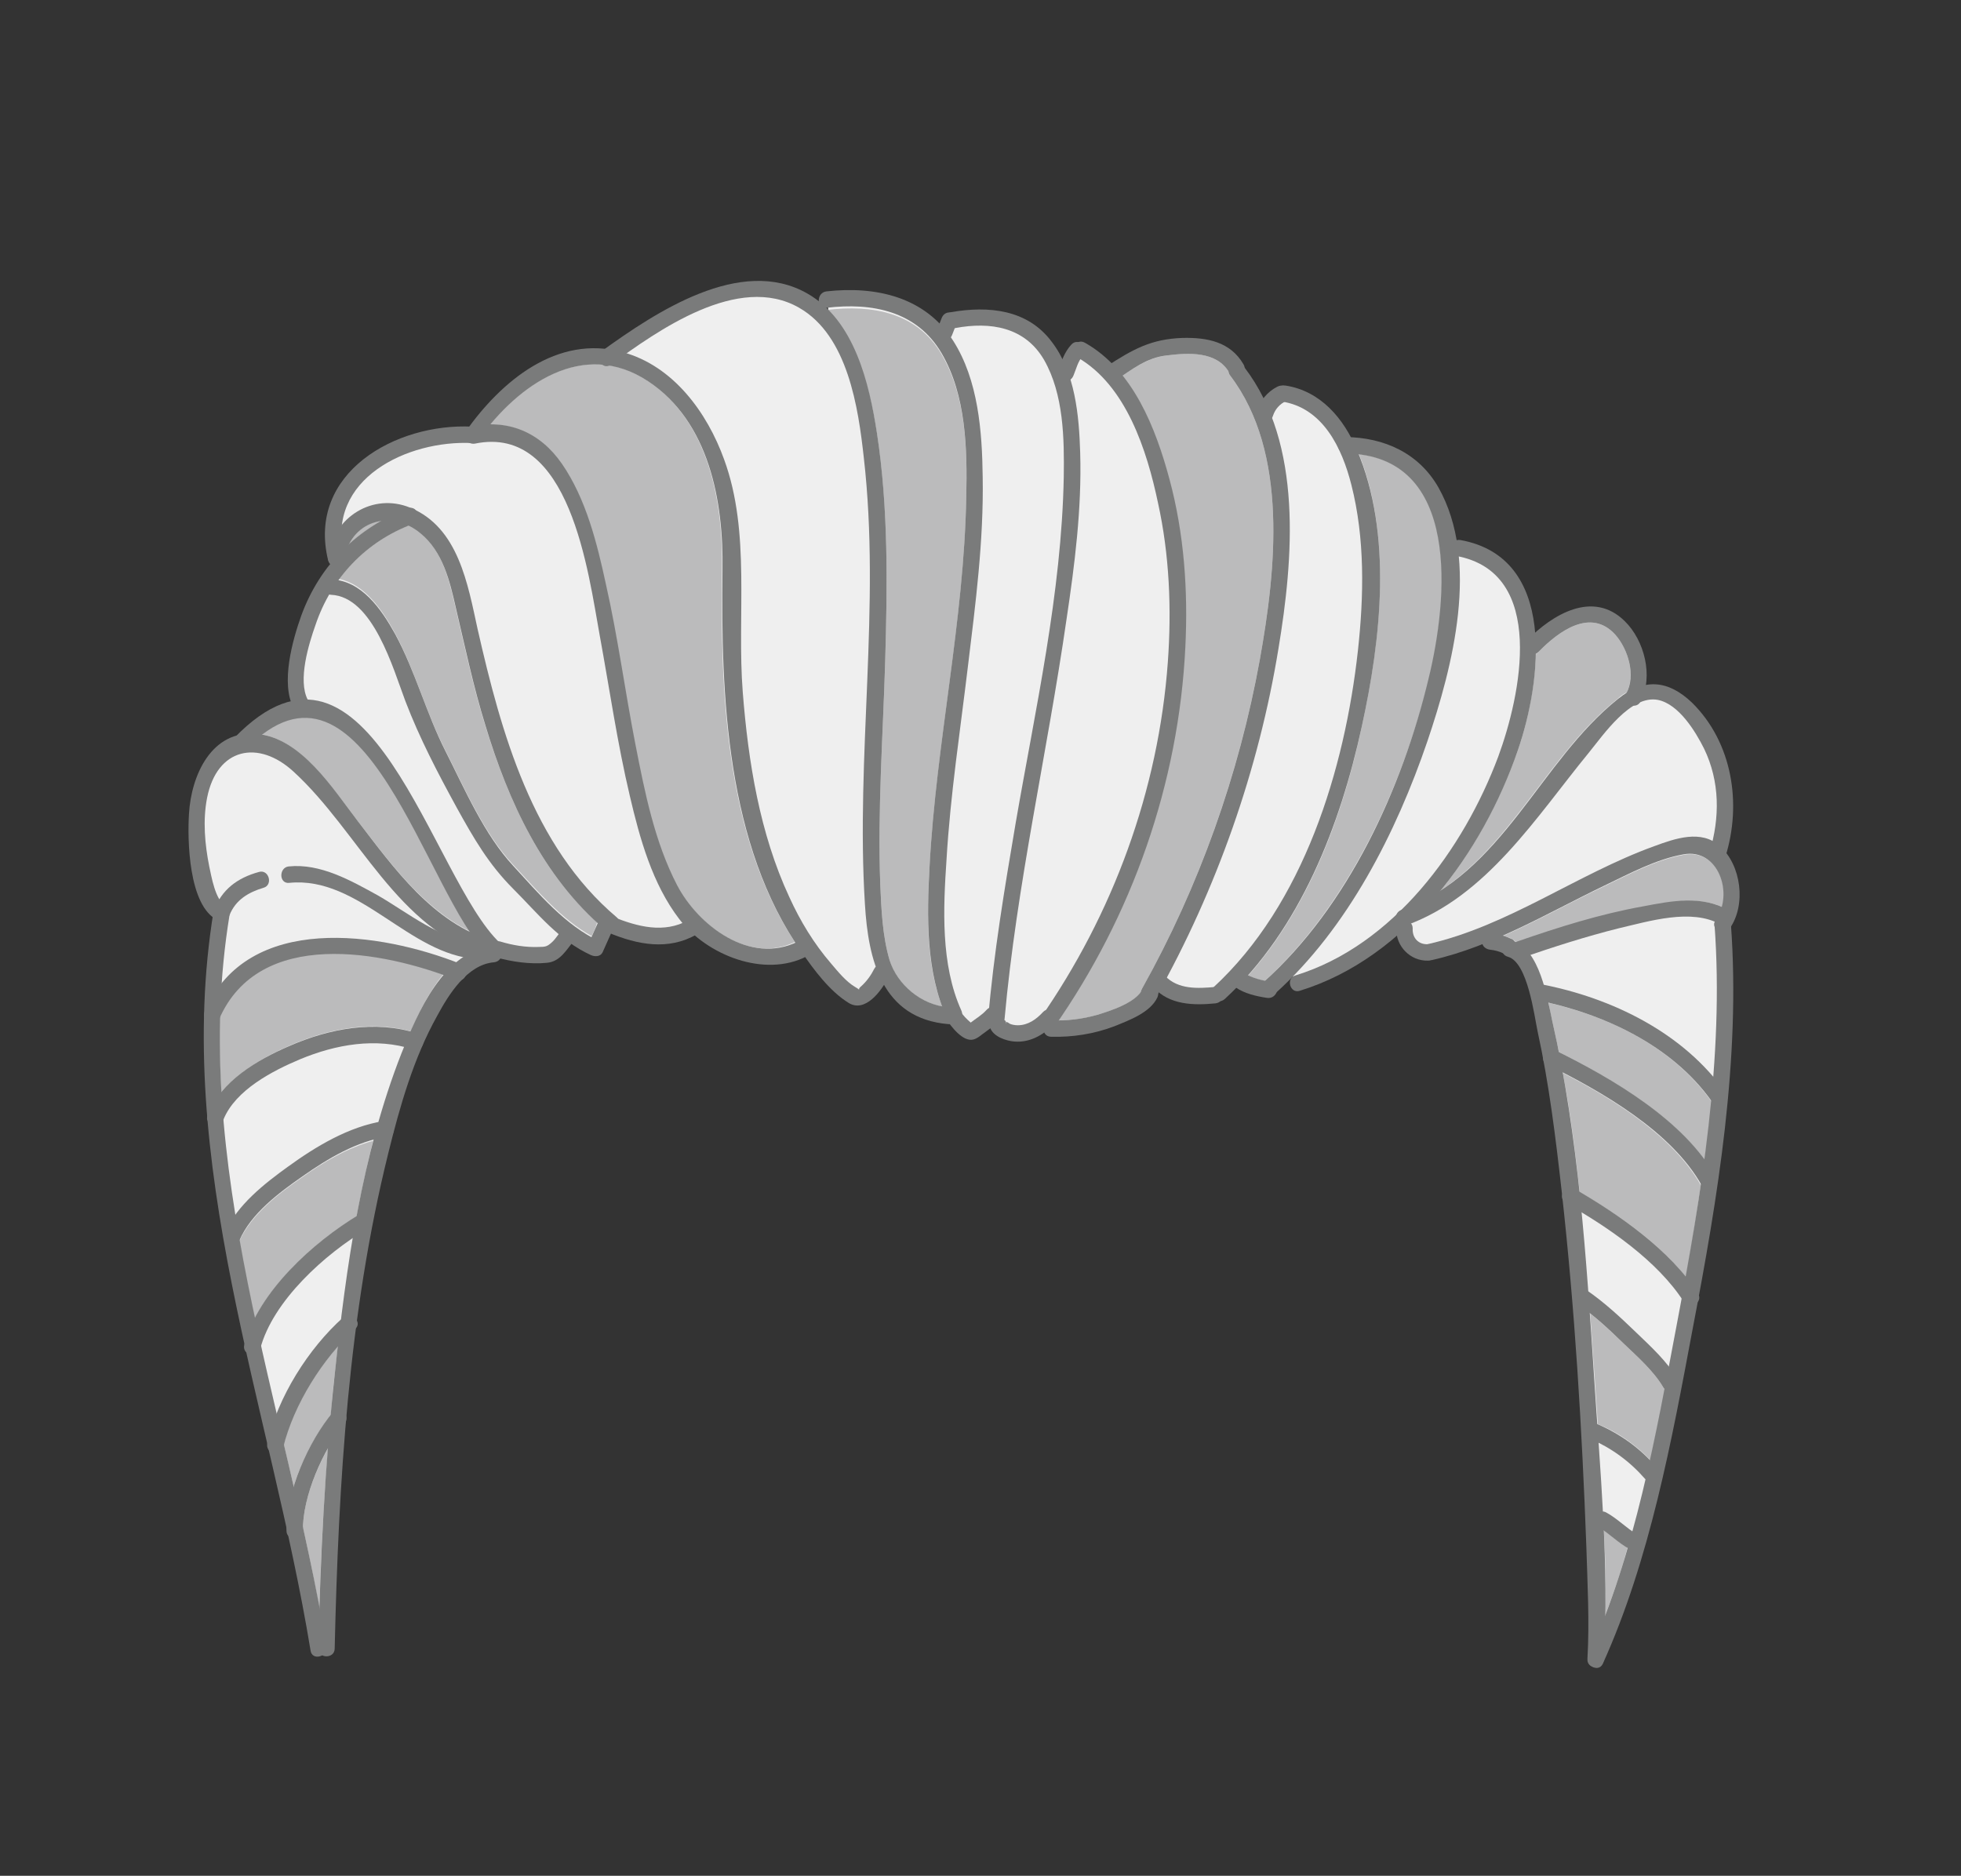 <?xml version="1.0" encoding="utf-8"?>
<!-- Generator: Adobe Illustrator 19.2.0, SVG Export Plug-In . SVG Version: 6.00 Build 0)  -->
<svg version="1.1" id="Layer_1" xmlns="http://www.w3.org/2000/svg" xmlns:xlink="http://www.w3.org/1999/xlink" x="0px" y="0px"
	 viewBox="0 0 358 342.5" style="enable-background:new 0 0 358 342.5;" xml:space="preserve">
<rect x="0" y="0" width="358" height="342.5" fill="#333333" stroke="none"/>
<style type="text/css">
	.st0{fill:#EFEFEF;}
	.st1{fill:#BBBBBC;}
	.st2{fill:#7A7B7B;}
</style>
<g>
	<g>
		<path class="st0" d="M292,300.3c0.2-4.9,0-9.9-0.2-14.8c0-1.1-0.1-2.2-0.1-3.3c-0.8-22.9-2.2-43.6-4.3-63.4l0-0.4l-0.1-0.1l0-0.1
			l-0.1-1c-0.8-7.6-1.8-15.7-3.3-23.8l-0.1-0.3l0-0.1l0-0.1l-0.1-0.3c-0.4-1.9-0.7-3.4-1-4.9c-0.1-0.4-0.2-0.9-0.3-1.5
			c-1.1-6.1-2.6-12.2-6.3-13.5l-0.2-0.4l-0.7-0.3c-0.9-0.4-1.8-0.6-2.8-0.7l-0.6-1.6l-1.9,0.7c-3.2,1.3-6.1,2.2-8.9,2.8l-0.3-0.1
			l-0.1,0l-0.2,0c-1.7,0-3.2-1.2-3.5-2.9l-0.7-3.3l-2.6,2.2c-5.3,4.5-11,7.8-16.9,9.6c0,0,0.1,0,0.1,0c0.3,0,0.5,0.2,0.6,0.3
			c0.1,0.2,0,0.4-0.1,0.5l-2.9-2.7c-1,1-1.8,1.8-2.7,2.6l-0.4,0.3l-0.1,0.2c-1.4-0.3-3.2-0.7-4.5-1.5l-1.4-0.9l-1.1,1.2
			c-0.6,0.6-1.2,1.2-1.9,1.9l-0.5,0.1l-0.3,0.3c-0.9,0.1-1.8,0.1-2.5,0.1c-2.7,0-4.7-0.6-6.2-1.8l-1.9-1.5l-1.3,2.3l-0.2,0.4l0,0.4
			c-1,2-4.3,3.3-6.7,4.2c-3.1,1.2-6.5,1.8-10.1,1.8c-0.1,0-0.2,0-0.3,0l-0.9-1.9l-2,1.4c-1.2,0.9-2.5,1.3-3.7,1.3
			c-0.3,0-0.6,0-0.8-0.1c-1.1-0.2-2-0.6-2.2-1.1l-1-2.4l-2.1,1.6c-0.3,0.2-0.6,0.5-0.9,0.7l-0.4,0.3c-0.3,0.2-0.8,0.6-1,0.7
			c-0.2,0-1.2-0.6-2.3-2.2l-0.6-0.9l-1.1,0.1c-4.6-0.4-7.9-2.4-10.1-6.1l-1.7-2.8l-1.8,2.8c-1.2,2-2.5,2.9-3.2,2.9
			c-0.1,0-0.3,0-0.6-0.2c-2.7-1.7-5.3-5-7.4-8l-1-1.4l-1.5,0.7c-1.7,0.8-3.5,1.2-5.6,1.2c-4.2,0-8.8-1.8-12.4-4.7l-1-0.9l-1.2,0.6
			c-1.7,0.9-3.6,1.4-5.7,1.4c-2.4,0-5-0.6-8-1.8l-1.8-0.7l-2,4.4c-0.9-0.4-1.9-1-2.9-1.7l-1.6-1.1l-1.5,1.9
			c-1.1,1.5-1.8,2.3-2.9,2.4c-0.5,0-1.1,0.1-1.7,0.1c-1.9,0-3.9-0.3-6.1-0.8l-1.3-0.3l-0.7,1c-2.2,0.2-4.3,1.3-6.2,3.1l-0.3,0.3
			l-0.1,0.1l-0.1,0l-0.3,0.4c-2,2.1-3.5,4.7-4.8,6.9c-4,7.3-6.4,15.3-8,21.4l-0.1,0.2l0,0.1l0,0.1l-0.1,0.3
			c-0.3,1.1-0.6,2.3-0.9,3.4c-2.4,9.6-4.2,19.8-5.7,30.9l-0.1,0.5l0,0.1l-0.1,0.1l-0.1,0.5c-0.7,5.2-1.3,10.7-1.8,16.3l0,0.3l0,0.1
			l-0.1,0.1l0,0.3c-1,11.9-1.7,24.8-2,40.8l-0.4-0.2l-0.3,0.2c-1-6-2.3-12.4-3.9-20.1l-0.1-0.5l-0.2-0.2l0-0.5l0-0.2
			c-1.1-5-2.3-10-3.3-14.3l-0.1-0.5l-0.1-0.1l0-0.2l-0.4-1.6c-1.2-5.1-2.4-10.4-3.6-15.6l-0.1-0.4l-0.1-0.1l0-0.2l-0.1-0.4
			c-5.4-24.6-9.9-51.1-5.8-77.6l0.2-1.2l-0.9-0.7c-3.3-2.5-3.9-11.6-3.6-17.1c0.3-4.9,2.4-11,7.2-12.4l0.5-0.1l0.4-0.4
			c3.2-3.2,6.2-5.2,9-5.8l2.1-0.5l-0.6-2.1c-1-3.1-0.3-8.2,1.9-14.3c1.2-3.3,2.8-6.2,4.9-8.9l1.2-1.5l-1.2-1.1
			c-1.2-5-0.3-9.4,2.7-13.1c4.1-5.3,12.1-8.7,20.3-8.7c0.2,0,0.4,0,0.7,0l1,0l0.6-0.8c4.6-6.2,12-13.6,21.3-13.6
			c0.6,0,1.1,0,1.7,0.1l0.8,0.1l0.6-0.4c8.3-6,18-12.1,26.9-12.1c2.9,0,5.6,0.7,8,2.1c0.6,0.3,1.2,0.8,1.9,1.3l3.4,2.7l-0.2-4.1
			c1.3-0.1,2.5-0.2,3.8-0.2c6.3,0,11.3,1.9,14.9,5.6l2.2,2.2l1.4-3.6l0.1,0l0.3-0.1c1.8-0.3,3.4-0.5,4.9-0.5c5,0,8.9,1.7,11.4,5.1
			c0.6,0.8,1.2,1.8,1.7,2.8l1.9,3.9l1.7-4c0.3-0.8,0.7-1.4,1-1.8l0.2,0l0.3-0.1c1.5,0.9,2.9,2,4.2,3.3l1.1,1.2L204,68
			c4.5-2.9,7.3-4.2,12-4.3c0.2,0,0.5,0,0.7,0c4.3,0,6.9,1.2,8.5,3.7l0,0.5l0.4,0.5c1.2,1.6,2.3,3.4,3.2,5.3l1.5,3l2-2.7
			c0.5-0.7,1.1-1.2,1.8-1.6l0.2,0l0.1,0c5.3,0.8,8.6,5,10.4,8.4l0.5,1l1.1,0.1c4.6,0.2,10.8,1.8,14.4,8.1c1.5,2.6,2.5,5.7,3.1,9
			l0.4,2.1l2-0.5c7.2,1.3,11.2,6.4,11.9,15.1l0.3,4l3-2.7c3.1-2.8,6.2-4.3,8.8-4.3c1.8,0,3.3,0.7,4.7,2.1c2.5,2.5,3.9,6.6,3.3,10
			l-0.4,2.7l2.7-0.4c0.3-0.1,0.6-0.1,1-0.1c1.9,0,3.7,0.9,5.6,2.8c6.2,6,8.5,16,5.8,25.4l-0.3,1l0.6,0.8c2.4,3.1,2.8,8.1,0.8,11.2
			l-0.4,0.6l0,0.7c1.6,22.4-2,45.6-6,67.3l-0.1,0.2v0l0.1,0l0,0.2c-0.3,1.8-0.6,3.5-1,5.3l-0.4,2C303.1,263.2,299.4,282.8,292,300.3
			z"/>
	</g>
	<g>
		<path class="st1" d="M280.4,119.4c0.2-0.1,0.4-0.2,0.5-0.4c3.6-3.7,9.5-8.1,14-3.1c2.3,2.6,3.7,7.2,2.1,10.5
			c-0.6,0.3-1.2,0.7-1.7,1.2c-12.3,9.8-19,26.2-32.2,34.9c6.2-7.7,10.9-16.7,14-25.5C278.8,132.1,280.2,125.6,280.4,119.4z"/>
		<path class="st1" d="M58.3,293.6c-0.9-4.9-1.9-9.8-3-14.7c0.1-4.6,2.1-10,4.6-14.5C59.1,274.1,58.6,283.8,58.3,293.6z"/>
		<path class="st1" d="M61.1,251c-0.3,2.4-0.5,4.9-0.7,7.3c-2.7,3.5-5.3,8.3-6.8,13.1c-0.6-2.6-1.2-5.1-1.8-7.7
			c1.6-6.3,5.4-12.9,9.9-17.9C61.5,247.5,61.3,249.3,61.1,251z"/>
		<path class="st1" d="M65.1,222.1c-6.8,4.2-14.7,11-18.6,18.7c-1-4.7-2-9.5-2.8-14.2c2.2-4.9,7.2-8.7,11.4-11.6
			c3.9-2.8,8.3-5.4,13-6.7C67,212.8,66,217.4,65.1,222.1z"/>
		<path class="st1" d="M75,188.3c-7.4-2-15.2-0.4-22.1,2.6c-4.4,1.9-9.3,4.7-12.5,8.5c-0.3-4.5-0.4-9.1-0.3-13.7
			c7-15.5,27.3-12.6,40.8-7.8C78.4,181,76.5,184.8,75,188.3z"/>
		<path class="st1" d="M65.3,149.9c-4.3-5.5-9.9-14.4-17.5-15.8c17.7-13.7,28.2,21.3,37.9,35.9C77.2,165.8,71,157.3,65.3,149.9z"/>
		<path class="st1" d="M108,170.9c-5.6-3.1-10.1-8.5-14.4-13.1c-5.3-5.7-8.9-14.1-12.4-21c-3.5-6.9-5.5-14.6-9.2-21.4
			c-2.2-4-5.4-8.7-10.1-9.7c3.2-4.3,7.6-7.7,12.8-9.8c0.7,0.4,1.4,0.8,2,1.3c4,3.3,5.3,8.6,6.4,13.5c1.7,7.2,3.2,14.4,5.4,21.5
			c4.1,13.4,10,26.7,20.5,36.2C108.8,169.3,108.4,170.1,108,170.9z"/>
		<path class="st1" d="M63.6,99.5c1.3-2.6,3.6-4.2,6.3-4.5C67.6,96.3,65.5,97.8,63.6,99.5z"/>
		<path class="st1" d="M123.5,161.6c-4.1-7.9-5.9-17-7.6-25.7c-1.9-9.7-3.2-19.6-5.4-29.3c-1.6-7.4-3.6-15.5-8-21.9
			c-3.3-4.7-7.8-7.2-13.1-7.2c5.4-6.5,12.9-11.7,20.8-10.9c0.1,0,0.3,0.1,0.4,0c2.5,0.3,5,1.2,7.6,2.9c11.2,7.4,13.8,22,13.6,34.4
			c-0.3,22.3,0.6,48.7,13.3,68.1C136.6,176.1,127.3,168.8,123.5,161.6z"/>
		<path class="st1" d="M162.4,175.3c-1.3-4.4-1.5-9.2-1.7-13.8c-0.5-13.6,0.5-27.2,0.9-40.8c0.4-13.8,0.6-27.7-1.5-41.5
			c-1.2-7.7-3.3-16.6-9.2-22.6c0,0,0,0,0,0c8.3-1,16.5,0.4,21,8.1c4.5,7.7,4.7,17.5,4.5,26.1c-0.4,22.7-5.5,44.9-6.7,67.5
			c-0.5,8.4-0.7,17.5,2.3,25.5C167.5,182.9,163.6,179.5,162.4,175.3z"/>
		<path class="st1" d="M208.5,180.5c-0.1,0.2-0.2,0.4-0.2,0.7c-1.6,2.1-5.9,3.5-8,4.1c-2.3,0.7-4.7,1-7.1,1
			c13.7-20.1,21.9-43.9,23.1-68.2c0.5-10.2-0.2-20.6-2.9-30.6c-1.7-6.4-4.2-13.5-8.5-18.9c2.5-1.7,4.9-3.3,8.1-3.7
			c3.9-0.5,8.9-0.8,11.3,2.9c0,0.3,0.1,0.5,0.3,0.8c10.7,14.1,8.3,35.6,5.4,51.8C226.2,141.3,218.9,161.9,208.5,180.5z"/>
		<path class="st1" d="M230.9,179.1c-1.1-0.2-2.1-0.5-3-1c11.1-12.5,17.3-29.4,20.7-45.4c3.4-15.6,5.6-34.5-0.5-49.8
			c18.7,2.2,16.1,27.2,12.8,41C256,143.7,246.2,165.1,230.9,179.1z"/>
		<path class="st1" d="M293.1,294.8c0.1-5.1,0-10.2-0.3-15.4c1.5,1,2.8,2.3,4.3,3.2C296,286.8,294.6,290.8,293.1,294.8z"/>
		<path class="st1" d="M301.3,266.6c-2.7-2.8-5.8-5-9.4-6.5c-0.1,0-0.2-0.1-0.2-0.1c-0.2-2.9-0.4-5.9-0.6-8.8
			c-0.3-3.8-0.5-7.6-0.8-11.4c2.1,1.7,4.1,3.6,6.1,5.5c2.5,2.4,5.5,5,7.3,8.1c0.1,0.2,0.2,0.3,0.3,0.4
			C303.1,258,302.2,262.3,301.3,266.6z"/>
		<path class="st1" d="M307.8,233.2c-5-6.3-12.6-11.6-19.4-15.5c-0.8-7.3-1.7-14.6-3.1-21.8c9.3,4.8,20.2,11.6,25.2,20.5
			C309.7,222,308.8,227.6,307.8,233.2z"/>
		<path class="st1" d="M311.2,211.8c-6.3-8.6-17.5-15.1-26.6-19.7c-0.4-1.9-0.8-3.8-1.2-5.6c-0.2-0.9-0.5-2.1-0.7-3.4
			c11.4,2.6,22.9,8.3,29.8,18.1C312.1,204.7,311.7,208.3,311.2,211.8z"/>
		<path class="st1" d="M314.4,165.6c-4.6-2-9.5-0.9-14.4,0c-7.8,1.4-15.4,3.8-22.9,6.4c-0.1,0-0.2,0.1-0.3,0.1c0,0-0.1,0-0.1,0
			c-0.1-0.3-0.3-0.5-0.6-0.6c-0.5-0.3-1.1-0.5-1.7-0.6c6.3-2.8,12.4-6.2,18.5-9.1c4.6-2.2,9.4-4.8,14.4-5.7
			C312.8,155,315.7,160.9,314.4,165.6z"/>
		<path class="st1" d="M183.4,186.4c0,0.1,0.1,0.1,0.1,0.2c0,0,0,0,0,0C183.5,186.3,183.4,186.3,183.4,186.4z"/>
	</g>
	<g>
		<g>
			<path class="st2" d="M112.6,167.5c-15.4-13-21.1-33.7-25.4-52.6c-1.8-8.2-3.5-18.6-12.3-22.2c-6.8-2.8-14,1.7-15,8.9
				c-0.3,1.9,2.6,2.7,2.9,0.8c1-7.2,8.5-9.6,14-5c4,3.3,5.3,8.6,6.4,13.5c1.7,7.2,3.2,14.4,5.4,21.5c4.2,13.9,10.5,27.7,21.8,37.3
				C111.9,170.8,114,168.7,112.6,167.5L112.6,167.5z"/>
		</g>
		<g>
			<path class="st2" d="M86.2,77.9c-13.9-0.7-30.2,8.4-26.3,24.4c0.5,1.9,3.4,1.1,2.9-0.8c-3.4-14.1,11.7-21.2,23.4-20.6
				C88.1,81,88.1,78,86.2,77.9L86.2,77.9z"/>
		</g>
		<g>
			<path class="st2" d="M91.3,172.2c-12.5-11.7-23.9-62.9-48.5-37.5c-1.3,1.4,0.8,3.5,2.1,2.1c21.6-22.3,32.9,27,44.2,37.5
				C90.6,175.6,92.7,173.5,91.3,172.2L91.3,172.2z"/>
		</g>
		<g>
			<path class="st2" d="M74.5,92.8c-9.2,3.5-16.1,10.3-19.5,19.6c-1.6,4.5-3.8,12.3-1.4,16.9c0.9,1.7,3.5,0.2,2.6-1.5
				c-1.9-3.6,0.2-10.3,1.4-13.7c2.9-8.6,9.2-15.2,17.7-18.4C77.1,95.1,76.3,92.2,74.5,92.8L74.5,92.8z"/>
		</g>
		<g>
			<path class="st2" d="M47.3,159.2c-4,1.1-6.8,3.2-8.3,7.1c0.7-0.3,1.5-0.6,2.2-0.9c-1.9-1-2.6-5.4-3-7.2c-0.8-4-1.2-8.4-0.4-12.5
				c1.8-9.2,9.4-10.7,15.8-4.8c12,11,18.8,28.8,35.6,33.8c1.9,0.5,2.6-2.3,0.8-2.9c-10.9-3.2-18.1-13.3-24.7-21.9
				c-4.4-5.7-10.3-15.2-18.4-15.9c-8.3-0.8-12,7.6-12.4,14.6c-0.3,4.7-0.1,16.8,5.2,19.4c0.9,0.5,1.8,0,2.2-0.9
				c1.1-2.8,3.5-4.2,6.2-5C49.9,161.6,49.1,158.7,47.3,159.2L47.3,159.2z"/>
		</g>
		<g>
			<path class="st2" d="M84.1,176c-14.6-5.8-38.8-9.5-46.7,8.6c-0.8,1.8,1.8,3.3,2.6,1.5c7.3-16.8,29.9-12.5,43.3-7.2
				C85.1,179.6,85.9,176.7,84.1,176L84.1,176z"/>
		</g>
		<g>
			<path class="st2" d="M76.2,188.7c-7.7-2.5-16.1-0.9-23.4,2.3c-5.8,2.5-12.5,6.4-14.9,12.6c-0.7,1.8,2.2,2.6,2.9,0.8
				c2.2-5.4,9-8.9,14-11c6.5-2.7,13.8-4,20.6-1.8C77.3,192.2,78.1,189.3,76.2,188.7L76.2,188.7z"/>
		</g>
		<g>
			<path class="st2" d="M70,204.7c-6.3,1-12.3,4.6-17.4,8.3c-4.3,3.1-9.3,7-11.5,12c-0.8,1.8,1.8,3.3,2.6,1.5
				c2.1-4.9,7.2-8.7,11.5-11.7c4.7-3.3,9.9-6.4,15.6-7.3C72.7,207.3,71.9,204.4,70,204.7L70,204.7z"/>
		</g>
		<g>
			<path class="st2" d="M65.5,221.8c-8.3,5-18.3,14-20.9,23.7c-0.5,1.9,2.4,2.7,2.9,0.8c2.3-8.8,11.9-17.4,19.5-21.9
				C68.7,223.4,67.2,220.8,65.5,221.8L65.5,221.8z"/>
		</g>
		<g>
			<path class="st2" d="M62.7,240.5c-6.4,5.7-12,14.6-13.9,23c-0.4,1.9,2.4,2.7,2.9,0.8c1.9-7.8,7.2-16.3,13.2-21.7
				C66.2,241.4,64.1,239.3,62.7,240.5L62.7,240.5z"/>
		</g>
		<g>
			<path class="st2" d="M60.8,257.8c-4.5,5.4-8.6,14.6-8.5,21.7c0,1.9,3,1.9,3,0c-0.1-6.3,3.7-14.8,7.6-19.6
				C64.1,258.5,62,256.3,60.8,257.8L60.8,257.8z"/>
		</g>
		<g>
			<path class="st2" d="M90.2,172.7c-9.2,0.8-14,12.3-16.9,19.6c-7.3,18.6-10.1,39-12.2,58.7c-1.8,16.6-2.6,33.3-3,50
				c0,1.9,3,1.9,3,0c0.7-30.2,2.5-61.1,9.8-90.5c2.1-8.5,4.6-17.3,8.9-25c2.1-3.9,5.5-9.4,10.4-9.8
				C92.1,175.5,92.1,172.5,90.2,172.7L90.2,172.7z"/>
		</g>
		<g>
			<path class="st2" d="M175.5,184.5c-3.8-8.4-3.3-18.7-2.7-27.6c0.7-11.8,2.5-23.5,3.9-35.2c1.4-11.5,2.9-23,2.7-34.6
				c-0.1-8.3-0.8-17.7-5.4-24.9c-5.1-8-14.1-10-23.1-9c-1.9,0.2-1.9,3.2,0,3c8.3-1,16.5,0.6,21,8.3c4.5,7.7,4.7,17.6,4.5,26.2
				c-0.4,22.7-5.5,44.9-6.7,67.5c-0.5,9.2-0.7,19.2,3.2,27.8C173.7,187.7,176.3,186.2,175.5,184.5L175.5,184.5z"/>
		</g>
		<g>
			<path class="st2" d="M183.4,186c2.2-24.5,7.8-48.6,11.3-72.9c1.5-10,2.8-20.2,2.5-30.4c-0.2-6.8-0.9-14.7-5.2-20.3
				c-4.4-5.9-11.5-6.6-18.4-5.4c-1.9,0.4-1.1,3.2,0.8,2.9c6.4-1.2,12.7-0.2,16.2,5.8c3.6,6.3,3.7,14.4,3.6,21.4
				c-0.4,21.3-5.2,42.4-8.8,63.3c-2,11.8-4,23.7-5,35.6C180.2,188,183.2,188,183.4,186L183.4,186z"/>
		</g>
		<g>
			<path class="st2" d="M192.4,187.6c14.3-20.4,22.8-44.6,24-69.5c0.5-10.2-0.2-20.6-2.9-30.6c-2.5-9.3-6.6-19.9-15.4-24.9
				c-1.7-1-3.2,1.6-1.5,2.6c9,5.1,12.8,17.1,14.8,26.6c2.1,9.5,2.5,19.4,1.8,29.1c-1.7,23.4-10,46-23.4,65.2
				C188.7,187.7,191.3,189.2,192.4,187.6L192.4,187.6z"/>
		</g>
		<g>
			<path class="st2" d="M211.1,182c11-19.6,18.7-41.5,22.3-63.6c2.7-16.3,4.5-37.3-6.2-51.3c-1.2-1.5-3.8,0-2.6,1.5
				c10.7,14.1,8.3,35.6,5.4,51.8c-3.8,21-11.1,41.5-21.5,60.1C207.5,182.2,210.1,183.7,211.1,182L211.1,182z"/>
		</g>
		<g>
			<path class="st2" d="M223.6,182.4c13.8-12.7,21.1-31.8,25-49.7c3.5-15.9,5.7-35.2-0.9-50.6c-2.4-5.7-6.6-10.7-13-11.7
				c-1.9-0.3-2.7,2.6-0.8,2.9c7.6,1.1,11.1,8.5,12.8,15.2c2.5,9.8,2.3,20.3,1.2,30.3c-2.4,21.7-9.9,46.3-26.4,61.5
				C220,181.6,222.2,183.7,223.6,182.4L223.6,182.4z"/>
		</g>
		<g>
			<path class="st2" d="M232.8,181.4c13.3-12,22.1-29.4,27.8-46.1c4.6-13.6,9.6-32.8,2-46.3c-3.6-6.3-9.9-9.1-16.9-9.2
				c-1.9,0-1.9,3,0,3c21.2,0.3,18.6,26.8,15.1,41.1c-4.8,20-14.6,41.5-30.1,55.4C229.2,180.5,231.4,182.6,232.8,181.4L232.8,181.4z"
				/>
		</g>
		<g>
			<path class="st2" d="M256.6,169c14.8-5.3,23.9-19.9,33.4-31.5c2.7-3.3,7.7-10.7,12.7-9.7c3.8,0.8,6.8,5.7,8.4,8.9
				c2.9,6,2.9,12.6,1,18.9c-0.6,1.8,2.3,2.6,2.9,0.8c3-9.6,1.3-20.8-6.1-28.1c-4.4-4.2-8.8-4.5-13.5-0.7
				c-14.4,11.5-21,31.9-39.5,38.5C254,166.8,254.8,169.7,256.6,169L256.6,169z"/>
		</g>
		<g>
			<path class="st2" d="M280.9,119c3.6-3.7,9.5-8.1,14-3.1c2.3,2.6,3.8,7.4,2,10.7c-0.9,1.7,1.7,3.2,2.6,1.5
				c2.4-4.6,0.7-11.2-2.9-14.7c-5.8-5.7-13.2-1.2-17.8,3.5C277.5,118.3,279.6,120.4,280.9,119L280.9,119z"/>
		</g>
		<g>
			<path class="st2" d="M261.4,175.3c11.1-2.5,21.3-8.7,31.5-13.6c4.6-2.2,9.4-4.8,14.4-5.7c6.4-1.2,9.3,7.2,5.9,12
				c-1.1,1.6,1.5,3.1,2.6,1.5c3-4.3,2.1-11.5-1.8-15c-3.4-3.1-8.2-1.4-12,0c-14.1,5.1-26.7,14.6-41.4,17.9
				C258.7,172.9,259.5,175.7,261.4,175.3L261.4,175.3z"/>
		</g>
		<g>
			<path class="st2" d="M280.5,182.6c12.1,2.4,24.7,8.2,32,18.5c1.1,1.6,3.7,0.1,2.6-1.5c-7.7-11-20.8-17.4-33.8-19.9
				C279.4,179.3,278.6,182.2,280.5,182.6L280.5,182.6z"/>
		</g>
		<g>
			<path class="st2" d="M282.5,194.4c9.9,4.9,22.7,12.2,28.2,22.1c0.9,1.7,3.5,0.2,2.6-1.5c-5.7-10.4-19-18.1-29.3-23.2
				C282.3,191,280.7,193.6,282.5,194.4L282.5,194.4z"/>
		</g>
		<g>
			<path class="st2" d="M285.9,219.7c7.6,4.3,16.7,10.5,21.5,18c1,1.6,3.6,0.1,2.6-1.5c-5-7.9-14.5-14.5-22.5-19.1
				C285.7,216.1,284.2,218.7,285.9,219.7L285.9,219.7z"/>
		</g>
		<g>
			<path class="st2" d="M288.1,238.2c3,2,5.7,4.6,8.3,7.1c2.5,2.4,5.5,5,7.3,8.1c1,1.7,3.6,0.2,2.6-1.5c-1.9-3.3-5-6.1-7.7-8.7
				c-2.8-2.7-5.7-5.4-8.9-7.6C288,234.5,286.5,237.1,288.1,238.2L288.1,238.2z"/>
		</g>
		<g>
			<path class="st2" d="M290.3,262.7c3.9,1.7,7.2,4.1,10,7.3c1.3,1.5,3.4-0.7,2.1-2.1c-2.9-3.4-6.5-6-10.6-7.8
				C290.1,259.3,288.6,261.9,290.3,262.7L290.3,262.7z"/>
		</g>
		<g>
			<path class="st2" d="M291.8,278.8c2,1.2,3.6,2.9,5.6,4c1.7,1,3.2-1.6,1.5-2.6c-2-1.2-3.6-2.9-5.6-4
				C291.7,275.2,290.2,277.8,291.8,278.8L291.8,278.8z"/>
		</g>
		<g>
			<path class="st2" d="M292.8,303c1-17.1-0.7-34.7-1.8-51.8c-1.4-21.5-2.8-43.6-7.6-64.7c-0.9-4.1-2.3-13.3-7.3-14.7
				c-1.9-0.5-2.7,2.4-0.8,2.9c3.6,1,4.8,10.8,5.4,13.6c2.1,9.6,3.3,19.4,4.4,29.2c2.4,21.5,3.7,43.2,4.5,64.8
				c0.2,6.8,0.6,13.8,0.2,20.6C289.7,304.9,292.7,304.9,292.8,303L292.8,303z"/>
		</g>
		<g>
			<path class="st2" d="M292.6,303.8c8.6-19,12.6-40.8,16.4-61.1c4.6-24,8.8-49.3,7-73.9c-0.1-1.9-3.1-1.9-3,0
				c1.8,24.3-2.4,49.3-6.9,73.1c-3.8,20.1-7.6,41.7-16.1,60.4C289.2,304,291.8,305.5,292.6,303.8L292.6,303.8z"/>
		</g>
		<g>
			<path class="st2" d="M39,166.3c-7.5,45.9,10.4,90.5,17.7,135.1c0.3,1.9,3.2,1.1,2.9-0.8c-7.3-44.1-25.1-88.2-17.7-133.5
				C42.2,165.2,39.3,164.4,39,166.3L39,166.3z"/>
		</g>
		<g>
			<path class="st2" d="M237.3,180.9c19.5-6,33.4-25.3,39.8-43.9c4.3-12.5,7.3-35.2-10.5-38.4c-1.9-0.3-2.7,2.6-0.8,2.9
				c16.7,3,11.8,25.6,7.7,36.7c-6.3,16.8-19.1,34.4-37,39.9C234.7,178.6,235.5,181.5,237.3,180.9L237.3,180.9z"/>
		</g>
		<g>
			<path class="st2" d="M52.8,161.2c12.8-1.3,21.9,13.2,34.3,13.9c1.9,0.1,1.9-2.9,0-3c-6.4-0.3-12.7-5.5-18.1-8.6
				c-4.9-2.7-10.5-5.9-16.3-5.3C50.9,158.4,50.9,161.4,52.8,161.2L52.8,161.2z"/>
		</g>
		<g>
			<path class="st2" d="M277.8,174.9c5.8-2,11.7-3.9,17.7-5.4c5.6-1.3,13.3-3.7,18.6-0.7c1.7,1,3.2-1.6,1.5-2.6
				c-5-2.8-10.4-1.7-15.7-0.7c-7.8,1.4-15.4,3.8-22.9,6.4C275.2,172.6,276,175.5,277.8,174.9L277.8,174.9z"/>
		</g>
		<g>
			<path class="st2" d="M196,68.5c0.5-1.2,0.8-2.6,1.7-3.5c1.3-1.4-0.8-3.5-2.1-2.1c-1.3,1.4-1.8,3.1-2.5,4.8
				c-0.3,0.8,0.3,1.6,1,1.8C195,69.8,195.7,69.3,196,68.5L196,68.5z"/>
		</g>
		<g>
			<path class="st2" d="M203.6,69.5c3-2,5.7-4.2,9.4-4.6c4-0.5,9.1-0.8,11.4,3.1c1,1.7,3.6,0.1,2.6-1.5c-2.4-4.1-6.6-4.9-11.1-4.8
				c-5.8,0.2-9.1,2.1-13.9,5.2C200.5,68,202,70.6,203.6,69.5L203.6,69.5z"/>
		</g>
		<g>
			<path class="st2" d="M232.4,75.9c0.4-1.2,1.2-2.1,2.4-2.7c0.7-0.4,0.9-1.4,0.5-2.1c-0.4-0.7-1.3-0.9-2.1-0.5
				c-1.8,0.9-3.2,2.6-3.8,4.5C229,76.9,231.9,77.7,232.4,75.9L232.4,75.9z"/>
		</g>
		<g>
			<path class="st2" d="M171.9,58.1c-0.3,0.8-0.6,1.5-0.9,2.3c-0.3,0.7,0.3,1.7,1,1.8c0.9,0.2,1.5-0.3,1.8-1
				c0.3-0.8,0.6-1.5,0.9-2.3c0.3-0.7-0.3-1.7-1-1.8C172.9,56.9,172.2,57.3,171.9,58.1L171.9,58.1z"/>
		</g>
		<g>
			<path class="st2" d="M145.7,171.9c-8.8,4.4-18.3-3-22.1-10.3c-4.1-7.9-5.9-17-7.6-25.7c-1.9-9.7-3.2-19.6-5.4-29.3
				c-1.6-7.4-3.6-15.5-8-21.9c-4-5.8-9.9-8.3-16.8-6.8c0.6,0.7,1.1,1.5,1.7,2.2c7.1-9.9,19-18.3,30.8-10.5
				c11.2,7.4,13.8,22,13.6,34.4c-0.3,23,0.7,50.4,14.5,69.9c2.2,3.2,5.1,7.1,8.5,9.2c3,1.9,6-2.1,7.3-4.7c0.8-1.7-1.7-3.2-2.6-1.5
				c-0.6,1.2-1.4,2.3-2.4,3.2c-1,0.8,0.5,1-1.1,0.1c-1.7-1-3.2-2.9-4.4-4.3c-3.1-3.6-5.6-7.7-7.6-12.1c-5.4-11.6-7.5-24.7-8.5-37.4
				c-1.1-14,1.5-29.1-3.4-42.5c-3.1-8.6-9.3-17.1-18.5-19.6c-12-3.3-22.2,5.3-28.7,14.5c-0.8,1.2,0.5,2.4,1.7,2.2
				c17.4-3.6,20.7,23.6,22.8,35.1c1.8,9.8,3.2,19.6,5.5,29.3c1.8,7.7,4.1,16,9,22.4c5,6.6,15.6,10.8,23.3,6.8
				C148.9,173.6,147.4,171,145.7,171.9L145.7,171.9z"/>
		</g>
		<g>
			<path class="st2" d="M111.1,170.3c5.3,2.2,10.9,3.3,16.1,0.3c1.7-1,0.2-3.5-1.5-2.6c-4.5,2.5-9.3,1.2-13.8-0.6
				C110.1,166.7,109.3,169.6,111.1,170.3L111.1,170.3z"/>
		</g>
		<g>
			<path class="st2" d="M60.4,108.6c7.7,0.3,11.4,13.6,13.6,19.4c2.6,6.8,5.9,13.1,9.4,19.5c3.1,5.6,5.8,10.3,10.3,14.8
				c4.5,4.5,8.3,9.4,14.2,12.1c0.7,0.3,1.7,0.3,2.1-0.5c0.6-1.3,1.1-2.5,1.7-3.8c0.8-1.7-1.8-3.3-2.6-1.5c-0.6,1.3-1.1,2.5-1.7,3.8
				c0.7-0.2,1.4-0.4,2.1-0.5c-6.3-2.9-11.2-8.8-15.8-13.8c-5.3-5.7-8.9-14.1-12.4-21c-3.5-6.9-5.5-14.6-9.2-21.4
				c-2.5-4.5-6.1-9.7-11.6-9.9C58.5,105.5,58.5,108.5,60.4,108.6L60.4,108.6z"/>
		</g>
		<g>
			<path class="st2" d="M90.5,174.8c3,0.8,6.2,1.3,9.3,1c2.5-0.2,3.6-2.4,5.1-4.2c1.2-1.5-0.9-3.6-2.1-2.1c-0.7,0.8-1.3,1.9-2.1,2.6
				c-0.8,0.7-1.1,0.8-2.3,0.8c-2.4,0.1-4.8-0.3-7.1-1C89.4,171.4,88.6,174.3,90.5,174.8L90.5,174.8z"/>
		</g>
		<g>
			<path class="st2" d="M208.6,180.6c-1.2,2.5-6,4-8.3,4.7c-2.8,0.8-5.6,1.1-8.4,1c-1.9,0-1.9,3,0,3c3.9,0.1,7.8-0.5,11.5-1.9
				c2.7-1.1,6.6-2.5,7.9-5.3C212.1,180.3,209.5,178.8,208.6,180.6L208.6,180.6z"/>
		</g>
		<g>
			<path class="st2" d="M180.6,187c0.2,1.9,2.3,2.8,4,3.1c3.1,0.5,5.8-1,7.9-3.2c1.3-1.4-0.8-3.5-2.1-2.1c-1.2,1.3-2.7,2.4-4.6,2.4
				c-0.5,0-1.1-0.1-1.5-0.3c-0.1-0.1-0.4-0.3-0.6-0.3c-0.4,0-0.1-0.8,0,0.4C183.4,185.1,180.4,185.1,180.6,187L180.6,187z"/>
		</g>
		<g>
			<path class="st2" d="M172.7,186c0.9,1.4,3.1,4.3,5,3.8c0.8-0.2,1.5-0.9,2.1-1.3c0.8-0.6,1.7-1.2,2.4-2c1.3-1.4-0.8-3.6-2.1-2.1
				c-0.9,1-2,1.6-3,2.4c-0.1,0.1-0.2,0.1-0.3,0.2c-0.5,0.2-0.2,0.2,1,0.1c0-0.1-0.5-0.4-0.6-0.4c-0.7-0.6-1.4-1.3-1.9-2.1
				C174.3,182.8,171.7,184.3,172.7,186L172.7,186z"/>
		</g>
		<g>
			<path class="st2" d="M173.1,183.9c-4.9-0.4-9.3-4.1-10.7-8.6c-1.3-4.4-1.5-9.2-1.7-13.8c-0.5-13.6,0.5-27.2,0.9-40.8
				c0.4-13.8,0.6-27.9-1.5-41.6c-1.4-9.1-4.1-20.6-12.7-25.5c-12.2-7-27.8,3.5-37.4,10.4c-1.5,1.1-0.1,3.7,1.5,2.6
				c8.5-6.2,23.3-16.8,34.4-10.4c8.9,5.1,10.8,18.3,11.8,27.4c3.1,27.1-1.5,54.4,0.2,81.5c0.6,10,3,20.9,15.3,21.9
				C175,187,175,184,173.1,183.9L173.1,183.9z"/>
		</g>
		<g>
			<path class="st2" d="M210.6,180.3c2.9,3.2,7.3,3.3,11.3,2.9c1.9-0.2,1.9-3.2,0-3c-3.2,0.3-6.8,0.5-9.2-2
				C211.4,176.8,209.3,178.9,210.6,180.3L210.6,180.3z"/>
		</g>
		<g>
			<path class="st2" d="M225.6,180.3c1.6,1.1,3.7,1.6,5.7,1.9c1.9,0.3,2.7-2.6,0.8-2.9c-1.7-0.3-3.5-0.7-4.9-1.6
				C225.5,176.6,224,179.2,225.6,180.3L225.6,180.3z"/>
		</g>
		<g>
			<path class="st2" d="M254.9,169.5c-0.1,3.3,2.6,6,5.8,5.9c1.9-0.1,1.9-3.1,0-3c-1.7,0.1-2.9-1.1-2.8-2.9
				C257.9,167.6,254.9,167.6,254.9,169.5L254.9,169.5z"/>
		</g>
		<g>
			<path class="st2" d="M272,173.4c0.9,0.1,1.7,0.3,2.5,0.7c0.7,0.3,1.6,0.2,2.1-0.5c0.4-0.7,0.2-1.7-0.5-2.1c-1.3-0.6-2.6-1-4-1.1
				c-0.8-0.1-1.5,0.7-1.5,1.5C270.5,172.7,271.2,173.3,272,173.4L272,173.4z"/>
		</g>
	</g>
</g>
</svg>
